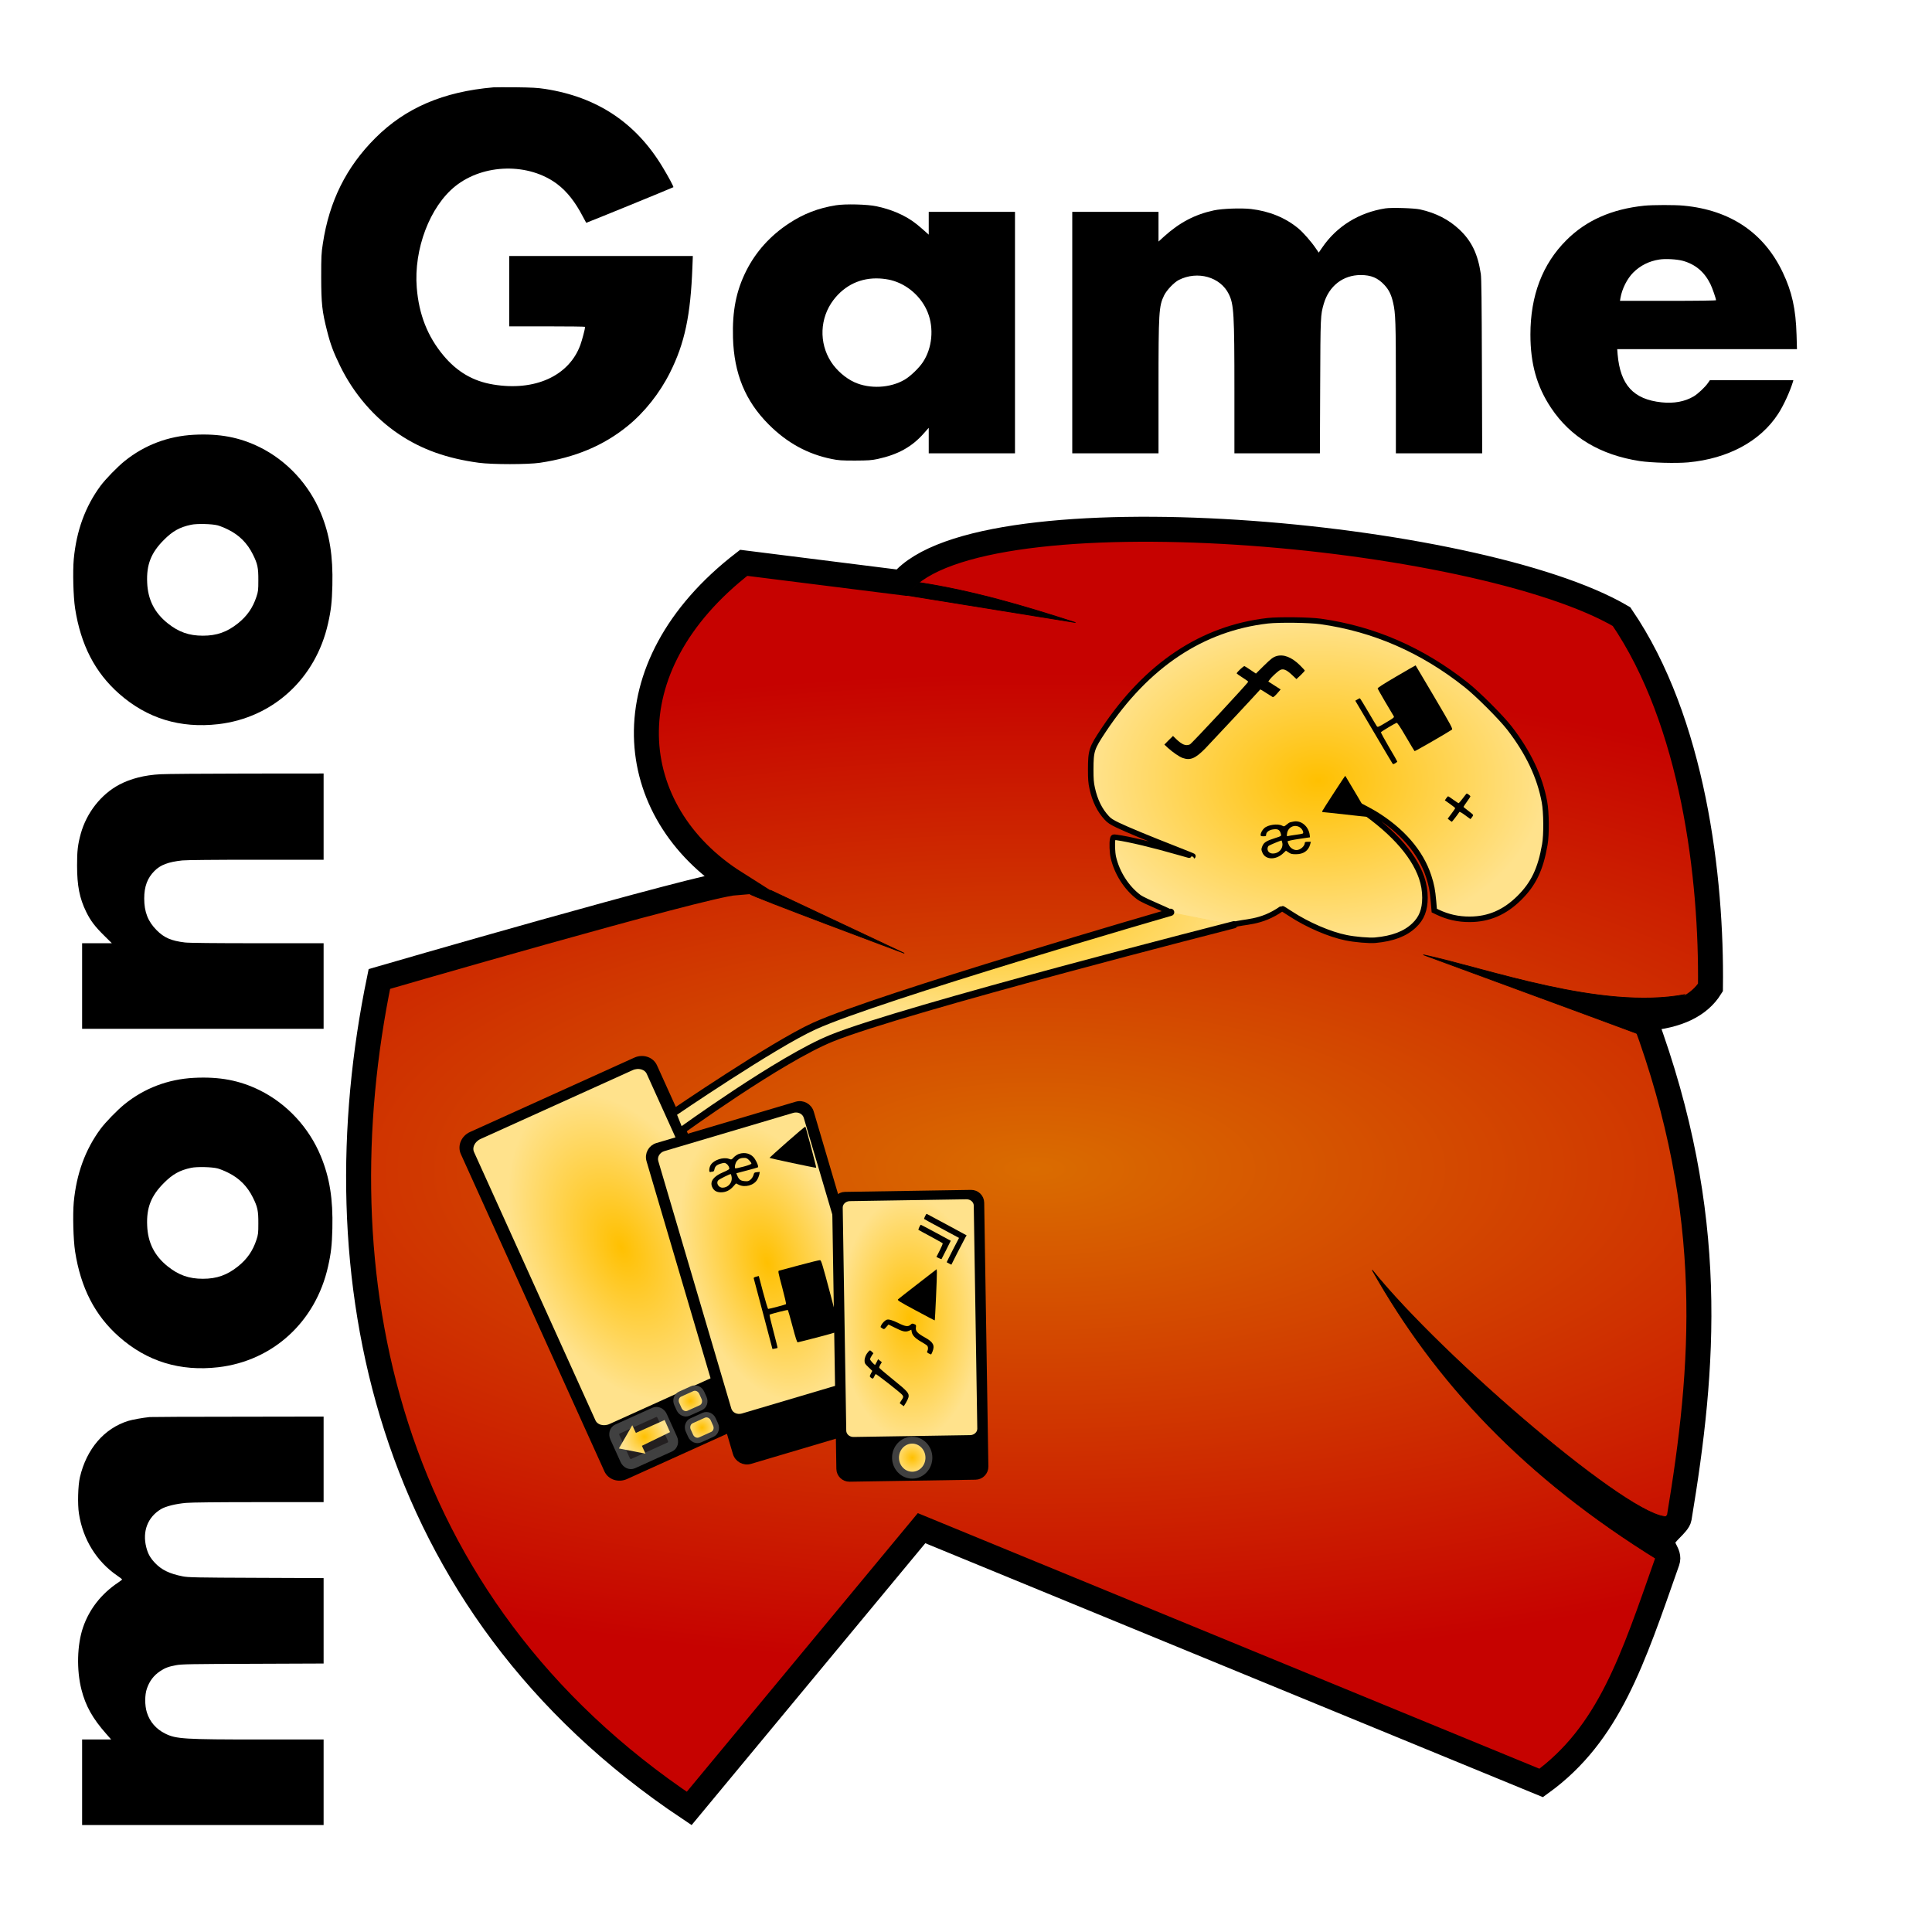 <?xml version="1.0" encoding="utf-8"?>
<!-- Generator: Adobe Illustrator 14.0.0, SVG Export Plug-In . SVG Version: 6.00 Build 43363)  -->
<!DOCTYPE svg PUBLIC "-//W3C//DTD SVG 1.1//EN" "http://www.w3.org/Graphics/SVG/1.1/DTD/svg11.dtd">
<svg version="1.1"
	 id="svg2" sodipodi:docname="MonoGame.svg" inkscape:version="0.47 r22583" xmlns:inkscape="http://www.inkscape.org/namespaces/inkscape" xmlns:sodipodi="http://sodipodi.sourceforge.net/DTD/sodipodi-0.dtd" xmlns:svg="http://www.w3.org/2000/svg" xmlns:cc="http://creativecommons.org/ns#" xmlns:rdf="http://www.w3.org/1999/02/22-rdf-syntax-ns#" xmlns:dc="http://purl.org/dc/elements/1.1/"
	 xmlns="http://www.w3.org/2000/svg" xmlns:xlink="http://www.w3.org/1999/xlink" x="0px" y="0px" width="2800px" height="2800px"
	 viewBox="0 0 2800 2800" enable-background="new 0 0 2800 2800" xml:space="preserve">
<defs>
	
	
		<inkscape:perspective  id="perspective56" sodipodi:type="inkscape:persp3d" inkscape:vp_x="0 : 1750 : 1" inkscape:vp_y="0 : 1000 : 0" inkscape:vp_z="3500 : 1750 : 1" inkscape:persp3d-origin="1750 : 1166.6667 : 1">
		</inkscape:perspective>
	
		<inkscape:perspective  id="perspective2837" sodipodi:type="inkscape:persp3d" inkscape:vp_x="0 : 0.5 : 1" inkscape:vp_y="0 : 1000 : 0" inkscape:vp_z="1 : 0.5 : 1" inkscape:persp3d-origin="0.5 : 0.33333333 : 1">
		</inkscape:perspective>
	
		<inkscape:perspective  id="perspective2863" sodipodi:type="inkscape:persp3d" inkscape:vp_x="0 : 0.5 : 1" inkscape:vp_y="0 : 1000 : 0" inkscape:vp_z="1 : 0.5 : 1" inkscape:persp3d-origin="0.5 : 0.33333333 : 1">
		</inkscape:perspective>
</defs>
<sodipodi:namedview  id="namedview52" pagecolor="#ffffff" bordercolor="#666666" borderopacity="1" objecttolerance="10" gridtolerance="10" guidetolerance="10" showgrid="false" inkscape:zoom="0.28278442" inkscape:cx="1694.0022" inkscape:cy="1766.552" inkscape:pageopacity="0" inkscape:pageshadow="2" inkscape:window-width="1920" inkscape:window-height="1138" inkscape:window-x="-8" inkscape:window-y="-8" inkscape:current-layer="svg2" inkscape:window-maximized="1">
	</sodipodi:namedview>
<path id="path8" d="M715,126.6c-72.7,6.3-127.4,29.8-171,73.4c-42.1,42-66.8,91.5-76.1,153c-2.2,14-2.4,18.7-2.4,49
	c0.1,38.1,1.3,49.3,8.5,77.5c4.9,19.5,9.3,31.2,19,51c19.7,40.4,49.8,75.2,85.5,99c33.1,22.1,69.2,34.9,115.5,41.2
	c19.2,2.6,71.1,2.6,88.5,0c50.9-7.601,92.1-24.8,127.1-53.3C933.9,597.7,956.1,569.8,971,540c21.3-42.4,29.9-82.8,32.5-153.3
	l0.6-15.7H871H738v51v51h55c30.3,0,55,0.3,55,0.7c-0.1,3.1-4.4,19.3-6.9,26.2C824.7,544.8,775.2,567.3,715,557.3
	c-29.4-4.8-52.6-18.399-72.5-42.3c-22.9-27.5-35.4-59.3-38.5-98c-4.5-55.8,18.9-117.6,55.9-147.2c41.1-32.8,106.5-34.1,147.8-2.9
	c13.899,10.5,26,25.8,36.8,46.6c2.6,4.9,4.9,9.2,5.1,9.4c0.301,0.3,125.101-50.7,126.301-51.6c0.699-0.5-7.101-15-15.301-28.6
	c-38.699-64.6-95-102.1-170.6-113.8c-10.8-1.7-19.2-2.1-42-2.4C732.3,126.4,717.5,126.4,715,126.6L715,126.6z"/>
<path id="path10" d="M1211.5,297.5c-25.7,4.1-46.8,12.3-68,26.2c-27.2,17.9-48.1,41.1-62,68.8c-14.6,29.1-20.3,58.1-19.2,96.9
	c1.5,52.1,17.8,91.699,51.7,125.699c26.6,26.7,56.6,43.101,91.4,50.101c9.6,2,14.199,2.3,33.6,2.3c19.6-0.1,23.8-0.4,33-2.3
	c29.6-6.5,49.7-17.601,67-37.3l7-7.9v18.5V657h62.5h62.5V482V307h-62.5H1346v16.5v16.6l-9.2-8.2c-11.3-9.9-18.5-14.9-29.8-20.5
	c-10.7-5.3-23.2-9.6-36.5-12.4C1257.3,296.1,1225.1,295.3,1211.5,297.5L1211.5,297.5z M1291.4,406c23.5,6,44.1,24.1,53.1,46.7
	c9.3,23.1,6.5,52-7,72.2c-5.6,8.5-18.1,20.5-26.5,25.399c-20.9,12.2-50.4,13.7-72.6,3.7c-13-5.9-26.101-17.3-34.101-29.8
	c-17.6-27.5-16.2-63.2,3.5-89.3c16.5-21.7,39.8-32.7,66.8-31.301C1279.7,403.8,1287.2,404.9,1291.4,406L1291.4,406z"/>
<path id="path12" d="M2383,298.1c-47.1,4.9-84.3,21.3-112.9,50c-34.699,34.6-52.1,80.4-52.1,136.7c0,42.4,9.2,75.2,29.9,106.3
	c28.399,42.601,71.199,68.2,128.6,77.101c16.8,2.5,52.4,3.5,70.2,1.899c57.899-5.399,104.8-30.699,130.5-70.6
	c7.8-12,16.899-32,21.3-46.3l0.6-2.2h-60.5h-60.5l-2.899,4.2c-4.101,5.899-14.7,15.899-20.601,19.3
	c-12.899,7.6-28.699,10.5-46.5,8.6c-40.699-4.3-59.8-25.1-63.699-69.399l-0.601-7.7H2474h130.3l-0.6-20.8
	c-1.101-37.4-6.601-62.2-19.9-90.2c-27.2-57.5-75.899-90.4-143.2-96.9C2427.9,296.8,2395.3,296.9,2383,298.1L2383,298.1z
	 M2438.9,378c18.3,5.1,31.3,16.1,40,33.8c2.6,5.2,8.1,21,8.1,23.3c0,0.5-26.4,0.9-69.6,0.9H2347.8l0.7-4.2
	c2.3-13.3,9.6-27.8,18.5-36.8c10.399-10.3,23-16.6,38-18.9C2414,374.7,2430.3,375.7,2438.9,378L2438.9,378z"/>
<path id="path14" d="M2007.7,302c-38.101,6-70.3,25.9-91.2,56.4l-5.3,7.7l-4.2-6.1c-6.7-9.9-18.3-23.1-25.4-29
	c-18.6-15.4-42-25-68.6-28.1c-14.4-1.6-41.7-0.6-53.8,2c-27.5,5.9-49.7,17.6-72.3,38l-7.9,7.2v-21.5V307h-62.5H1554v175v175h62.5
	h62.5v-93.8c0-111.3,0.5-119.4,8.1-135.101c3.9-7.8,14.4-18.8,21.4-22.399c27.2-13.7,60.3-4.3,72.4,20.6
	c7.3,14.8,8.1,28.4,8.1,140.4V657h61.9h62l0.399-97.3c0.4-102.7,0.5-103,5.2-119.4c7.5-25.8,27.9-41.7,53.5-41.7
	c15.1,0,24.8,4.101,34.4,14.4c6.5,7,9.899,14,12.5,25.2c3.699,15.8,4.1,27.5,4.1,124.5V657h62.5h62.6l-0.399-125.8
	c-0.3-94.3-0.7-127.8-1.601-134.2c-4.3-28.7-13.199-47.4-30.699-64c-15.5-14.7-34.301-24.4-57.4-29.5
	C2049.2,301.6,2016.7,300.6,2007.7,302L2007.7,302z"/>
<path id="path16" d="M281,630.1c-37.5,2-71.6,14.9-100.5,38.2c-10.4,8.4-27.6,26.101-34.8,35.8c-22.2,30.101-34.9,65-38.8,106.2
	c-1.6,17.9-0.7,54.3,1.9,71.3c8.2,52.801,28.8,92.9,63.7,123.7c40.6,35.9,88.6,50.601,144,44.2c79.2-9.3,141-66,158.9-145.8
	c4.399-19.4,5.699-31.2,6.3-55.4c1-42.6-3.9-73.6-16.8-104.8c-17.101-41.4-49-75.8-88.5-95.4C347.1,633.7,318.3,628.2,281,630.1z
	 M315.5,761.4c3.3,0.899,10.1,3.6,15,6.1c16.2,7.9,28,19.8,36,36c6.8,13.7,8,19.3,7.9,37.5c0,14.2-0.2,16.2-2.801,24
	c-5.199,15.8-13.5,27.8-26.6,38.3c-15.9,12.7-30.8,18-51,18s-35.1-5.3-51-18C223.9,888,214.3,869,213.3,844.4
	c-1.2-26,5.6-43.301,24.2-61.9c12.7-12.8,23-18.5,39.5-22C285.4,758.7,307.2,759.2,315.5,761.4L315.5,761.4z"/>
<radialGradient id="path2831_1_" cx="1770.242" cy="1604.252" r="691.355" gradientTransform="matrix(2.646 0 0 -1.04 -3184.511 3362.554)" gradientUnits="userSpaceOnUse">
	<stop  offset="0" style="stop-color:#DA6C00"/>
	<stop  offset="1" style="stop-color:#C60200"/>
</radialGradient>
<path id="path2831" sodipodi:nodetypes="cccccccccccc" fill="url(#path2831_1_)" stroke="#000000" stroke-width="36.2" d="
	M1065.346,1279.31c-49.891,4.103-515.54,139.494-515.54,139.494c-87.907,425.688,3.808,905.003,449.019,1202.114l336.765-406.175
	l898.038,369.25c98.228-71.166,132.352-177.847,182.779-321.325c4.088-11.63-10.207-19.636-5.862-31.75
	c1.555-9.041,21.577-21.952,23.081-31.005c36.025-216.91,55.152-438.604-50.326-723.67c49.199-3.646,79.675-19.611,95.625-45.131
	c1.987-158.542-24.81-385.411-128.885-537.464c-209.266-123.084-929.556-186.438-1043.554-49.233l-228.667-28.72
	C879.838,968.342,903.945,1177.162,1065.346,1279.31z"/>
<path id="path3615" sodipodi:nodetypes="cccc" stroke="#000000" d="M1331.505,844.148c79.911,12.289,154.001,34.424,227.169,58.119
	l-245.825-39.709L1331.505,844.148L1331.505,844.148z"/>
<path id="path3617" stroke="#000000" d="M1086.625,1295.58c0.44,2.604,223.932,85.96,223.932,85.96l-193.575-91.17L1086.625,1295.58
	L1086.625,1295.58z"/>
<path id="path3619" sodipodi:nodetypes="cccc" stroke="#000000" d="M2441.537,1441.467
	c-122.155,22.655-286.404-38.06-378.793-57.741c108.373,39.941,214.04,78.548,325.119,119.824L2441.537,1441.467L2441.537,1441.467z
	"/>
<path id="path3621" sodipodi:nodetypes="cccc" stroke="#000000" d="M2417.229,2197.937
	c-49.387,6.491-327.478-231.297-428.49-357.262c91.567,162.446,220.026,300.229,415.596,420.884L2417.229,2197.937
	L2417.229,2197.937z"/>
<radialGradient id="path3911_1_" cx="193.22" cy="2548.674" r="329.121" gradientTransform="matrix(1 0 0 -0.707 1717.475 2932.86)" gradientUnits="userSpaceOnUse">
	<stop  offset="0" style="stop-color:#FFC001"/>
	<stop  offset="1" style="stop-color:#FFE28C"/>
</radialGradient>
<path id="path3911" sodipodi:nodetypes="ccccccccccccccccccccccccccsccscscccc" fill="url(#path3911_1_)" stroke="#000000" stroke-width="8" d="
	M1695.6,1322.959c8.074,0.417-36.748-16.318-45.248-22.818c-17.8-13.399-31.5-34.899-36.8-57.6c-1.601-7.1-2.101-20.9-1-26.2
	c0.8-3.3,0.8-3.3,5.399-2.699c18.4,2.5,53.9,11,91.7,21.899c10.4,3,19.101,5.4,19.2,5.2c0.2-0.1-12.2-5.1-27.5-11.1
	c-36.3-14.2-68-27.301-81.7-33.9c-8.5-4.1-12.1-6.4-15.7-10.4c-10.3-11.1-17.199-25.1-21.1-43.199c-1.7-7.601-2.1-13-2.1-27
	c0.1-27.4,1.199-30.7,18.6-56.9c62.8-94.4,142.9-147.7,238-158.6c16.2-1.801,60.6-1.301,76.6,1c77.4,10.899,147.5,41.5,211.4,92.3
	c16.8,13.3,50.5,47.1,62.2,62.2c27.399,35.399,44.1,70.699,50.8,107c2.8,15.1,3.1,47.5,0.5,62c-6.2,35.699-16.4,57-37.2,77.5
	c-21,20.699-44,30.6-71.5,30.699c-16.6,0.101-31.8-3.3-46.5-10.3l-5-2.4l-1.1-13c-1.5-16.8-2.8-23.699-7-36.6
	c-11.4-35.2-38.9-67-79.2-91.3c-10.2-6.101-38.8-20.601-40.7-20.601c-0.5,0,5.4,4.101,12.9,9c51.4,33.801,84.5,69.5,96.7,104.601
	c3.3,9.8,4.899,19,4.899,29.3c0,17.6-4.8,29.9-15.8,40.2c-12.899,12.2-30.7,19-56.2,21.399c-8.5,0.801-29.6-1-42.199-3.6
	c-23.9-4.8-56.301-18.8-80.5-34.7c-6.7-4.399-12.301-7.899-12.5-7.699c-31.458,22.189-54.973,18.196-70.987,23.8"/>
<path id="rect3983" stroke="#000000" stroke-width="7.699" d="M682.782,1644.074l238.13-107.756
	c10.802-4.888,23.213-0.773,27.721,9.189l208.085,459.847c4.508,9.963-0.594,22.002-11.396,26.89L907.192,2140
	c-10.802,4.888-23.212,0.773-27.721-9.189l-208.085-459.848C666.879,1661.001,671.98,1648.962,682.782,1644.074z"/>
<radialGradient id="rect3985_1_" cx="175.024" cy="958.194" r="101.773" gradientTransform="matrix(1.304 -0.59 -0.95 -2.1 1582.48 3922.944)" gradientUnits="userSpaceOnUse">
	<stop  offset="0" style="stop-color:#FFC001"/>
	<stop  offset="1" style="stop-color:#FFE28C"/>
</radialGradient>
<path id="rect3985" fill="url(#rect3985_1_)" stroke="#000000" stroke-width="6.809" d="M695.095,1647.586l220.328-99.7
	c9.994-4.522,21.186-1.36,24.997,7.063l175.925,388.777c3.812,8.423-1.2,18.917-11.194,23.439l-220.328,99.7
	c-9.994,4.522-21.186,1.36-24.997-7.063L683.9,1671.025C680.089,1662.603,685.101,1652.108,695.095,1647.586z"/>
<radialGradient id="rect4013_1_" cx="1000.568" cy="2030.338" r="19.772" gradientUnits="userSpaceOnUse">
	<stop  offset="0" style="stop-color:#FFC001"/>
	<stop  offset="1" style="stop-color:#FFE28C"/>
</radialGradient>
<path id="rect4013" fill="url(#rect4013_1_)" stroke="#404040" stroke-width="7.832" d="M985.518,2020.507l17.601-7.964
	c5.122-2.318,11.306,0.292,13.812,5.83l3.427,7.572c2.506,5.538,0.385,11.906-4.737,14.225l-17.6,7.964
	c-5.122,2.318-11.307-0.292-13.813-5.83l-3.426-7.573C978.274,2029.193,980.396,2022.824,985.518,2020.507z"/>
<radialGradient id="rect4023_1_" cx="1017.292" cy="2068.949" r="19.772" gradientUnits="userSpaceOnUse">
	<stop  offset="0" style="stop-color:#FFC001"/>
	<stop  offset="1" style="stop-color:#FFE28C"/>
</radialGradient>
<path id="rect4023" fill="url(#rect4023_1_)" stroke="#404040" stroke-width="7.832" d="M1002.241,2059.118l17.601-7.965
	c5.122-2.317,11.306,0.293,13.812,5.831l3.427,7.572c2.506,5.538,0.385,11.906-4.737,14.225l-17.6,7.964
	c-5.122,2.317-11.307-0.293-13.813-5.831l-3.427-7.572C994.998,2067.804,997.119,2061.436,1002.241,2059.118z"/>
<path id="rect4025" fill="#231F20" stroke="#404040" stroke-width="14.511" d="M894.679,2071.179l53.671-24.286
	c4.088-1.85,9.146,0.509,11.301,5.268l14.86,32.842c2.154,4.76,0.586,10.117-3.501,11.966l-53.671,24.287
	c-4.087,1.85-9.146-0.509-11.3-5.269l-14.861-32.842C889.024,2078.386,890.592,2073.028,894.679,2071.179z"/>
<radialGradient id="path5039_1_" cx="934.015" cy="2082.365" r="31.361" gradientUnits="userSpaceOnUse">
	<stop  offset="0" style="stop-color:#FFC001"/>
	<stop  offset="1" style="stop-color:#FFE28C"/>
</radialGradient>
<path id="path5039" sodipodi:nodetypes="cccccccc" fill="url(#path5039_1_)" d="M896.971,2099.204l19.36-33.616l5.246,11.096
	l41.647-18.708l7.834,17.562l-40.793,19.849l5.256,11.368L896.971,2099.204L896.971,2099.204z"/>
<path id="rect3971" stroke="#000000" stroke-width="7.699" d="M952.356,1660.281l201.813-59.872
	c9.154-2.716,18.773,2.534,21.485,11.727l125.183,424.29c2.713,9.192-2.51,18.846-11.664,21.562l-201.813,59.872
	c-9.154,2.716-18.774-2.535-21.486-11.727l-125.183-424.29C937.98,1672.65,943.202,1662.997,952.356,1660.281z"/>
<radialGradient id="rect3973_1_" cx="-81.287" cy="996.189" r="101.774" gradientTransform="matrix(1.105 -0.328 -0.572 -1.938 1771.729 3734.402)" gradientUnits="userSpaceOnUse">
	<stop  offset="0" style="stop-color:#FFC001"/>
	<stop  offset="1" style="stop-color:#FFE28C"/>
</radialGradient>
<path id="rect3973" fill="url(#rect3973_1_)" stroke="#000000" stroke-width="6.809" d="M961.952,1665l186.727-55.396
	c8.47-2.513,17.195,1.75,19.488,9.521l105.835,358.716c2.293,7.771-2.714,16.108-11.184,18.621l-186.727,55.396
	c-8.47,2.513-17.195-1.75-19.488-9.521l-105.835-358.716C948.476,1675.85,953.482,1667.513,961.952,1665z"/>
<path id="rect3923" stroke="#000000" stroke-width="7.699" d="M1224.682,1731.208l182.612-2.89
	c8.283-0.132,15.104,6.478,15.235,14.761l6.051,382.33c0.131,8.284-6.478,15.104-14.761,15.236l-182.611,2.89
	c-8.283,0.131-15.104-6.478-15.235-14.761l-6.052-382.331C1209.79,1738.16,1216.398,1731.339,1224.682,1731.208z"/>
<radialGradient id="rect3925_1_" cx="-495.933" cy="950.429" r="101.773" gradientTransform="matrix(1 -0.016 -0.028 -1.746 1840.96 3562.041)" gradientUnits="userSpaceOnUse">
	<stop  offset="0" style="stop-color:#FFC001"/>
	<stop  offset="1" style="stop-color:#FFE28C"/>
</radialGradient>
<path id="rect3925" fill="url(#rect3925_1_)" stroke="#000000" stroke-width="6.809" d="M1231.606,1737.368l168.961-2.674
	c7.664-0.121,13.967,5.458,14.077,12.461l5.116,323.241c0.11,7.003-6.013,12.778-13.677,12.899l-168.96,2.675
	c-7.664,0.121-13.967-5.458-14.077-12.461l-5.116-323.241C1217.819,1743.266,1223.942,1737.49,1231.606,1737.368z"/>
<radialGradient id="path3962_1_" cx="1322.046" cy="2112.569" r="24.786" gradientUnits="userSpaceOnUse">
	<stop  offset="0" style="stop-color:#FFC001"/>
	<stop  offset="1" style="stop-color:#FFE28C"/>
</radialGradient>
<path id="path3962" sodipodi:cx="-639.93726" sodipodi:cy="2037.5859" sodipodi:rx="33.57048" sodipodi:ry="31.472324" sodipodi:type="arc" fill="url(#path3962_1_)" stroke="#404040" stroke-width="10" d="
	M1346.232,2112.187c0.223,14.008-10.427,25.535-23.785,25.747c-13.357,0.211-24.365-10.974-24.588-24.981
	c-0.221-14.009,10.428-25.536,23.785-25.747C1335.003,2086.993,1346.012,2098.178,1346.232,2112.187z"/>
<radialGradient id="path5080_1_" cx="1547.611" cy="3819.223" r="529.332" gradientTransform="matrix(0.8 0 0 -0.306 171.621 2480.116)" gradientUnits="userSpaceOnUse">
	<stop  offset="0" style="stop-color:#FFC001"/>
	<stop  offset="1" style="stop-color:#FFE28C"/>
</radialGradient>
<path id="path5080" sodipodi:nodetypes="csccsc" fill="url(#path5080_1_)" stroke="#000000" stroke-width="10.4" stroke-linecap="round" d="
	M1788.297,1340.211c0,0-478.608,122.037-583.171,164.492c-75.041,30.469-219.641,135.504-219.641,135.504l-10.627-26.569
	c0,0,145.997-99.694,205.47-126.647c93.407-42.332,516.303-164.857,516.303-164.857"/>
<path id="path30" d="M1141,1654.8c-14,12.4-25.6,22.8-25.8,23.2c-0.2,0.6,66.899,14.9,67.7,14.4c0.5-0.4-14.9-58.801-15.7-59.5
	C1166.8,1632.5,1155,1642.4,1141,1654.8z"/>
<path id="path32" d="M1070.5,1672.5c-2.2,0.8-5.4,3-7.2,4.9c-3.1,3.399-3.2,3.399-7.1,2c-8.101-2.7-21.3,1.6-25.9,8.5
	c-2.8,4.1-3.3,11.699-0.7,10.699c0.9-0.3,2.4-0.6,3.4-0.6c1.2,0,2-1,2.4-3.2c0.899-4.5,3.199-6.6,9.3-8.399c4.9-1.4,5.6-1.4,7.9,0.1
	c2.8,1.8,4.899,5.7,4.199,7.7c-0.3,0.7-4.3,2.899-8.899,4.8c-13.601,5.7-19.2,13.1-15.9,21c2.2,5.4,6.4,8,12.8,8
	c7.101,0,12.9-2.8,18-8.6l3.9-4.301l3.9,1.9c8.8,4.5,22.1,0.9,26.8-7.3c1.4-2.3,2.7-5.8,3.1-7.7l0.601-3.6l-4,0.399
	c-3.801,0.4-4.2,0.7-5.101,4.2c-0.6,2.2-2.399,5-4.199,6.5c-2.801,2.4-3.9,2.7-8.601,2.3c-5.899-0.5-8.2-2.2-10.6-7.899l-1.5-3.5
	l15.1-4c8.2-2.101,15.4-4.2,16-4.5c1.4-0.9-0.5-6.301-4.1-12.101C1089.2,1672,1079.9,1669.2,1070.5,1672.5L1070.5,1672.5z
	 M1085.6,1681.4c1.9,1.899,3.4,4.1,3.4,4.8c0,1-3.5,2.399-11.2,4.5c-6.2,1.7-11.7,2.8-12.2,2.5c-1.5-0.9,0.2-8.4,2.601-10.9
	c2.899-3.2,5.3-4.2,10.2-4.2C1081.4,1678,1082.9,1678.7,1085.6,1681.4L1085.6,1681.4z M1060.4,1706c1.199,7.8-5,15.1-13,15.3
	c-6,0.2-10.2-7-6.301-10.8c1.801-1.8,17.2-9.4,18-8.9C1059.5,1701.8,1060,1703.8,1060.4,1706z"/>
<path id="path38" d="M1159,1833.5c-15.1,4.1-28.4,7.6-29.6,7.9c-2.101,0.6-2,1.1,4.199,24.3c3.5,13.1,6,24.1,5.601,24.399
	c-0.7,0.7-24.2,6.9-25.9,6.9c-0.5,0-3.8-10.7-7.3-23.9l-6.3-23.8l-3.9,1c-2.1,0.5-3.7,1.5-3.5,2.101c0.2,0.6,6.4,24,13.8,51.899
	l13.4,50.8l3.5-0.6c1.9-0.4,3.7-0.8,3.9-1c0.199-0.2-2.5-11-5.9-23.9c-3.5-13-6-23.899-5.7-24.199c1-1,26-7.4,26.601-6.801
	c0.3,0.301,3.3,11,6.699,23.7c4.4,16.7,6.5,23.2,7.5,23.101c0.801-0.101,14.801-3.601,31.2-7.9c23.1-6.1,29.7-8.2,29.7-9.4
	c0-0.899-6-24.1-13.301-51.6c-11.6-43.7-13.5-50-15.199-50.2C1187.399,1826.2,1174.1,1829.4,1159,1833.5L1159,1833.5z"/>
<g>
	<path id="path36" d="M1332.3,1778.5c-0.899,1.9-1.5,3.7-1.2,3.9c0.2,0.199,8,4.5,17.4,9.5c9.3,5.1,17.3,9.5,17.7,9.899
		c0.399,0.4-1.5,5-4.2,10.3l-4.9,9.601l3.601,1.7c1.899,0.899,3.7,1.6,3.8,1.399c0.2-0.2,3.2-6.2,6.9-13.5l6.5-13.1l-21.4-11.601
		c-11.9-6.399-21.8-11.6-22-11.6C1334.2,1775,1333.2,1776.6,1332.3,1778.5L1332.3,1778.5z"/>
	<path id="path40" d="M1330.3,1860.5c-15,11.6-27.899,21.7-28.8,22.6c-1.3,1.301,1.3,3,25.7,16.101c15,8.1,27.399,14.6,27.5,14.399
		c0.5-0.5,3.399-65.5,3.1-69.8l-0.3-4.399L1330.3,1860.5L1330.3,1860.5z"/>
	<path id="path42" d="M1285,1912.7c-2.4,0.899-6.1,4.6-7.7,7.6c-0.8,1.601-1.3,3-1.1,3.101c5,3.699,5,3.699,8.3-0.2l3.2-3.601
		l9.5,4.7c11.1,5.601,15,6.5,20,4.4l3.6-1.5l0.601,3.399c1,4.801,4.8,8.801,13,13.601c3.899,2.2,7.899,4.8,8.899,5.6
		c1.9,1.7,2.2,5.3,0.7,8.2c-0.9,1.6-0.5,2.2,1.9,3.5c1.699,0.8,3.199,1.5,3.399,1.5c0.3,0,1.2-1.8,2.101-4
		c3.699-9.3,1.199-13.9-11-20.7c-10.9-6-13.801-9.3-13-14.399c0.5-3.4,0.3-3.801-2.4-4.9s-3.3-1-5.4,0.9
		c-3.399,3.199-7.6,2.6-17.399-2.301C1293.4,1913.2,1287.8,1911.6,1285,1912.7L1285,1912.7z"/>
	<path id="path44" d="M1258.3,1959.2c-3.3,3.7-5.3,8.399-5.3,12.8c0,3.7,0.6,4.7,5.6,9.4l5.601,5.399l-2.101,4
		c-1.899,3.8-1.899,4-0.199,5.601c2.5,2.3,3.699,2,5.1-1.4c0.7-1.7,1.6-3.3,2.1-3.6c0.9-0.5,34.801,26.1,38.2,29.8
		c2.3,2.7,2.2,3.8-0.8,8.2c-1.4,2-2.5,3.899-2.5,4.1s1.3,1.3,2.9,2.4l2.899,2.1l3.2-5.1c1.7-2.801,3.3-6.4,3.7-8
		c1.1-5.7-1.2-8.4-22-25.2c-10.9-8.8-20.101-16.601-20.4-17.4c-0.3-0.7,0.5-2.8,1.6-4.7l2.101-3.399l-2.7-2.2l-2.7-2.1l-1.899,3.8
		c-1.101,2.1-2.101,4-2.301,4.2c-0.8,0.899-7.399-6.301-7.399-8c0-0.9,1.1-3.2,2.399-5.2l2.4-3.5l-2.2-2.1
		C1260.8,1956.5,1260.8,1956.5,1258.3,1959.2L1258.3,1959.2z"/>
	<path id="path34" d="M1340.7,1762.6c-1,2-1.601,3.801-1.4,4c0.3,0.4,7.3,4.2,34.4,18.801l16.2,8.699l-9.101,17.5
		c-4.899,9.601-8.899,17.7-8.7,17.801c0.2,0.199,1.801,1.1,3.5,1.899l3.2,1.601l9.2-18.2c5.1-10,10.1-19.601,11.1-21.3l1.801-3
		l-28.601-15.5c-15.8-8.5-28.899-15.5-29.3-15.7C1342.7,1759.1,1341.6,1760.6,1340.7,1762.6L1340.7,1762.6z"/>
</g>
<g id="g3904">
	<path id="path20" d="M1849.9,950.9c-5,1.6-7.601,3.5-18.601,14.3l-11.1,11l-7.601-5.101c-4.199-2.899-8.199-5.399-9-5.699
		c-1.199-0.4-10.5,8.199-11.3,10.399c-0.2,0.4,3.601,3.101,8.2,6c4.7,2.9,8.5,5.7,8.5,6.2c0,1.7-81.8,89.6-84.4,90.8
		c-6,2.7-11.399,0.601-20.399-8.1l-4.2-4.101l-6.3,6.2l-6.2,6.3l4.9,4.601c7.3,6.6,16.699,13.1,21.6,14.8
		c11.1,3.9,18.4,0.8,32.7-13.7c7.5-7.699,78.399-83.699,79.8-85.6c0.2-0.2,4,2.1,8.6,5.1c4.601,2.9,8.9,5.601,9.5,6
		c0.7,0.4,3.4-1.899,6.301-5.199l5.1-5.9l-9-5.8l-8.9-5.7l1.9-2.6c2.1-3,9.2-9.801,13.4-12.9c5.399-4.1,10.399-2.4,19.8,6.6l5.7,5.4
		l6.1-5.7c3.3-3.2,6-6.2,6-6.6c0-0.4-3.2-4-7.2-7.9C1872,952.4,1860.2,947.8,1849.9,950.9L1849.9,950.9z"/>
	<path id="path22" d="M2023.8,980.3c-19.3,11.3-27.6,16.601-27.2,17.601c0.4,1.3,19.7,34.399,23.101,39.699c1.3,2,0.8,2.5-10.8,9.4
		c-11.301,6.8-12.301,7.2-13.5,5.5c-0.7-1-6.4-10.5-12.601-21.1c-6.2-10.601-11.6-19.4-12-19.4c-0.399,0-2.1,0.8-3.7,1.8l-2.899,1.7
		l26,44c14.2,24.2,26.6,45,27.399,46.2c1.301,2.1,1.5,2.2,4.4,0.5c1.6-0.9,3-2.101,3-2.5c0-0.4-5.4-10-12.1-21.2
		c-6.601-11.2-11.801-20.8-11.5-21.3c0.6-1.101,20.1-12.8,22.6-13.601c1.1-0.399,4.8,5.101,13.5,20c6.6,11.301,12.3,20.801,12.7,21
		c0.601,0.4,47.399-26.6,54-31.1c1.601-1-0.899-5.7-25.3-47.1c-14.9-25.2-27.2-46-27.301-46.101
		C2051.5,964.2,2039,971.4,2023.8,980.3L2023.8,980.3z"/>
	<path id="path24" d="M1933.2,1149c-8.9,13.7-16.5,25.6-16.8,26.4c-0.4,1.1,0,1.6,1.199,1.6c1.101,0,15.801,1.6,32.801,3.5
		c17,2,31.699,3.5,32.6,3.3c1.3-0.2-2.2-6.899-15.6-29.7c-9.5-16.1-17.5-29.5-17.7-29.699C1949.5,1124.2,1942.1,1135.2,1933.2,1149
		L1933.2,1149z"/>
	<path id="path26" d="M2120,1157c-2.9,3.8-5.6,7-6.1,7s-3.9-2.3-7.7-5c-3.8-2.8-7.101-5-7.5-5c-0.3,0-1.5,1.3-2.7,2.9l-2,3l7.5,5.3
		c4.1,2.899,7.5,5.7,7.5,6.1c0,0.4-2.5,4-5.5,8l-5.4,7.2l2.7,2.2c1.5,1.2,3,2.2,3.3,2.3c0.4,0,8.2-10,11-14.3
		c0.4-0.5,4.101,1.6,8.301,4.8l7.699,5.6l1.9-2.3c1.1-1.3,1.9-2.8,2-3.5c0-0.6-3.1-3.399-7-6.2c-3.8-2.8-7-5.399-7-5.699
		c0-0.4,2.3-3.7,5-7.5c2.8-3.801,5-7.301,5-7.801c0-0.8-4.3-4.1-5.4-4.1C2125.4,1150,2122.9,1153.1,2120,1157z"/>
	<path id="path28" d="M1874.5,1190.7c-1.1,0.2-3,0.6-4.2,0.899c-1.3,0.2-3.8,1.801-5.7,3.5c-3.399,2.9-3.6,3-6.5,1.5
		c-6.3-3.3-20.6-1.3-25.899,3.7c-2.9,2.7-5.2,6.9-5.2,9.7c0,1.7,0.6,2,4,2c3.5,0,4-0.3,4-2.3c0-3.4,3.9-6.601,9.1-7.5
		c7.9-1.4,10.801,0.199,12.4,6.899c0.6,2.5,0.4,2.7-8.2,5.4c-12.8,4-16.8,6.5-18.899,12c-1.601,4.2-1.601,4.8,0,8.8
		c4.199,11.101,19.699,11.601,30.699,1l3.601-3.399l3.8,2.5c3.2,2.199,4.9,2.6,10.7,2.6c10.899,0,18.1-5,20.6-14.3l1-3.7h-4.399
		c-3.4,0-4.4,0.4-4.4,1.6c0,4.7-6.6,10.4-12,10.4c-4.4,0-9.2-3.2-11.1-7.4c-1-2.3-1.9-4.6-1.9-5.199c0-0.601,6.9-2.101,16.3-3.5
		l16.2-2.4l-0.3-3C1896.7,1197.6,1885.6,1188.3,1874.5,1190.7L1874.5,1190.7z M1883.6,1198.9c3.7,2.199,6.4,7.8,4.5,9.1
		c-0.699,0.4-5.399,1.3-10.5,1.9c-5,0.699-10,1.5-11,1.8c-1.699,0.5-1.8,0.1-1.3-3.7C1866.5,1198.9,1875.9,1194.2,1883.6,1198.9
		L1883.6,1198.9z M1858.5,1222c1.3,7.9-5.2,15-13.7,15c-4.6,0-7.8-2.8-7.8-6.9c0-1.6,0.7-3.5,1.6-4.199
		c1.301-1.101,16.301-7.4,18.601-7.801C1857.5,1218.1,1858.1,1219.8,1858.5,1222z"/>
</g>
<path id="path46" d="M232.5,1122.1c-23,1.2-43,6.301-59.7,15.101c-26.3,14-47.2,40.5-55.7,70.899c-4.3,15.601-5.5,25.4-5.4,46.4
	c0,29.3,3.6,47.4,13.2,67c6.3,12.9,12.8,21.4,26.3,34.7l10.9,10.8h-21.5H119v62v62h175h175v-62v-62h-96.3
	c-61.2,0-99.3-0.4-104.7-1.1c-20-2.4-30.2-6.9-41-17.801c-12.6-12.699-18-26.399-18-46c0-17.199,4.6-29.6,14.8-39.8
	c8.8-8.899,20-13.1,40.4-15.3c6-0.6,46.7-1,107.3-1H469v-62.5V1121l-111.2,0.1C296.6,1121.2,240.2,1121.6,232.5,1122.1L232.5,1122.1
	z"/>
<path id="path48" d="M281,1562.1c-37.5,2-71.6,14.9-100.5,38.2c-10.4,8.4-27.6,26.101-34.8,35.8c-22.2,30.101-34.9,65-38.8,106.2
	c-1.6,17.9-0.7,54.3,1.9,71.3c8.2,52.801,28.8,92.9,63.7,123.7c40.6,35.9,88.6,50.601,144,44.2c79.2-9.3,141-66,158.9-145.8
	c4.399-19.4,5.699-31.2,6.3-55.4c1-42.6-3.9-73.6-16.8-104.8c-17.101-41.4-49-75.801-88.5-95.4
	C347.1,1565.699,318.3,1560.199,281,1562.1L281,1562.1z M315.5,1693.4c3.3,0.899,10.1,3.6,15,6.1c16.2,7.9,28,19.8,36,36
	c6.8,13.7,8,19.3,7.9,37.5c0,14.2-0.2,16.2-2.801,24c-5.199,15.8-13.5,27.8-26.6,38.3c-15.9,12.7-30.8,18-51,18s-35.1-5.3-51-18
	c-19.1-15.3-28.7-34.3-29.7-58.899c-1.2-26,5.6-43.301,24.2-61.9c12.7-12.8,23-18.5,39.5-22C285.4,1690.7,307.2,1691.2,315.5,1693.4
	z"/>
<path id="path50" d="M217,2053.7c-9.9,1-25.1,3.7-30.9,5.5c-35.1,10.8-60.7,40.7-70.3,81.8c-2.8,12.1-3.5,39.1-1.4,52.5
	c5.7,37.4,25.6,69.6,55.6,90.1c3.9,2.601,7,5.101,7,5.4c0,0.4-2.4,2.3-5.4,4.3c-24.6,16.3-42.2,38.8-51.2,65.101
	c-8.7,25.3-9.6,61.699-2.4,90.1c6,23.801,16.2,42,36,64.4l7.1,8.1h-21H119v62v62h175h175v-62v-62h-90.7
	c-111.9,0-123-0.699-138.8-8.5c-13.2-6.5-22.5-17.199-26.7-30.899c-3.1-9.9-3.1-25.4,0.1-34.4c3.8-11,9.8-18.899,19-25.1
	c7.3-4.9,12.2-6.7,23.4-8.8c8.2-1.5,20.6-1.7,111.5-2l102.2-0.4V2349v-61.899l-97.7-0.399c-86.5-0.301-98.8-0.601-106.3-2.101
	c-19.4-3.8-30.9-9.399-40.6-19.7c-6.8-7.3-10-13.1-12.4-22.399c-5.9-23.101,2-43.7,21.2-55.3c7-4.2,21.1-7.7,36.5-9.101
	c7.8-0.7,45.5-1.101,105.7-1.101H469v-62v-62l-124.2,0.2C276.4,2053.2,218.9,2053.5,217,2053.7L217,2053.7z"/>
</svg>
